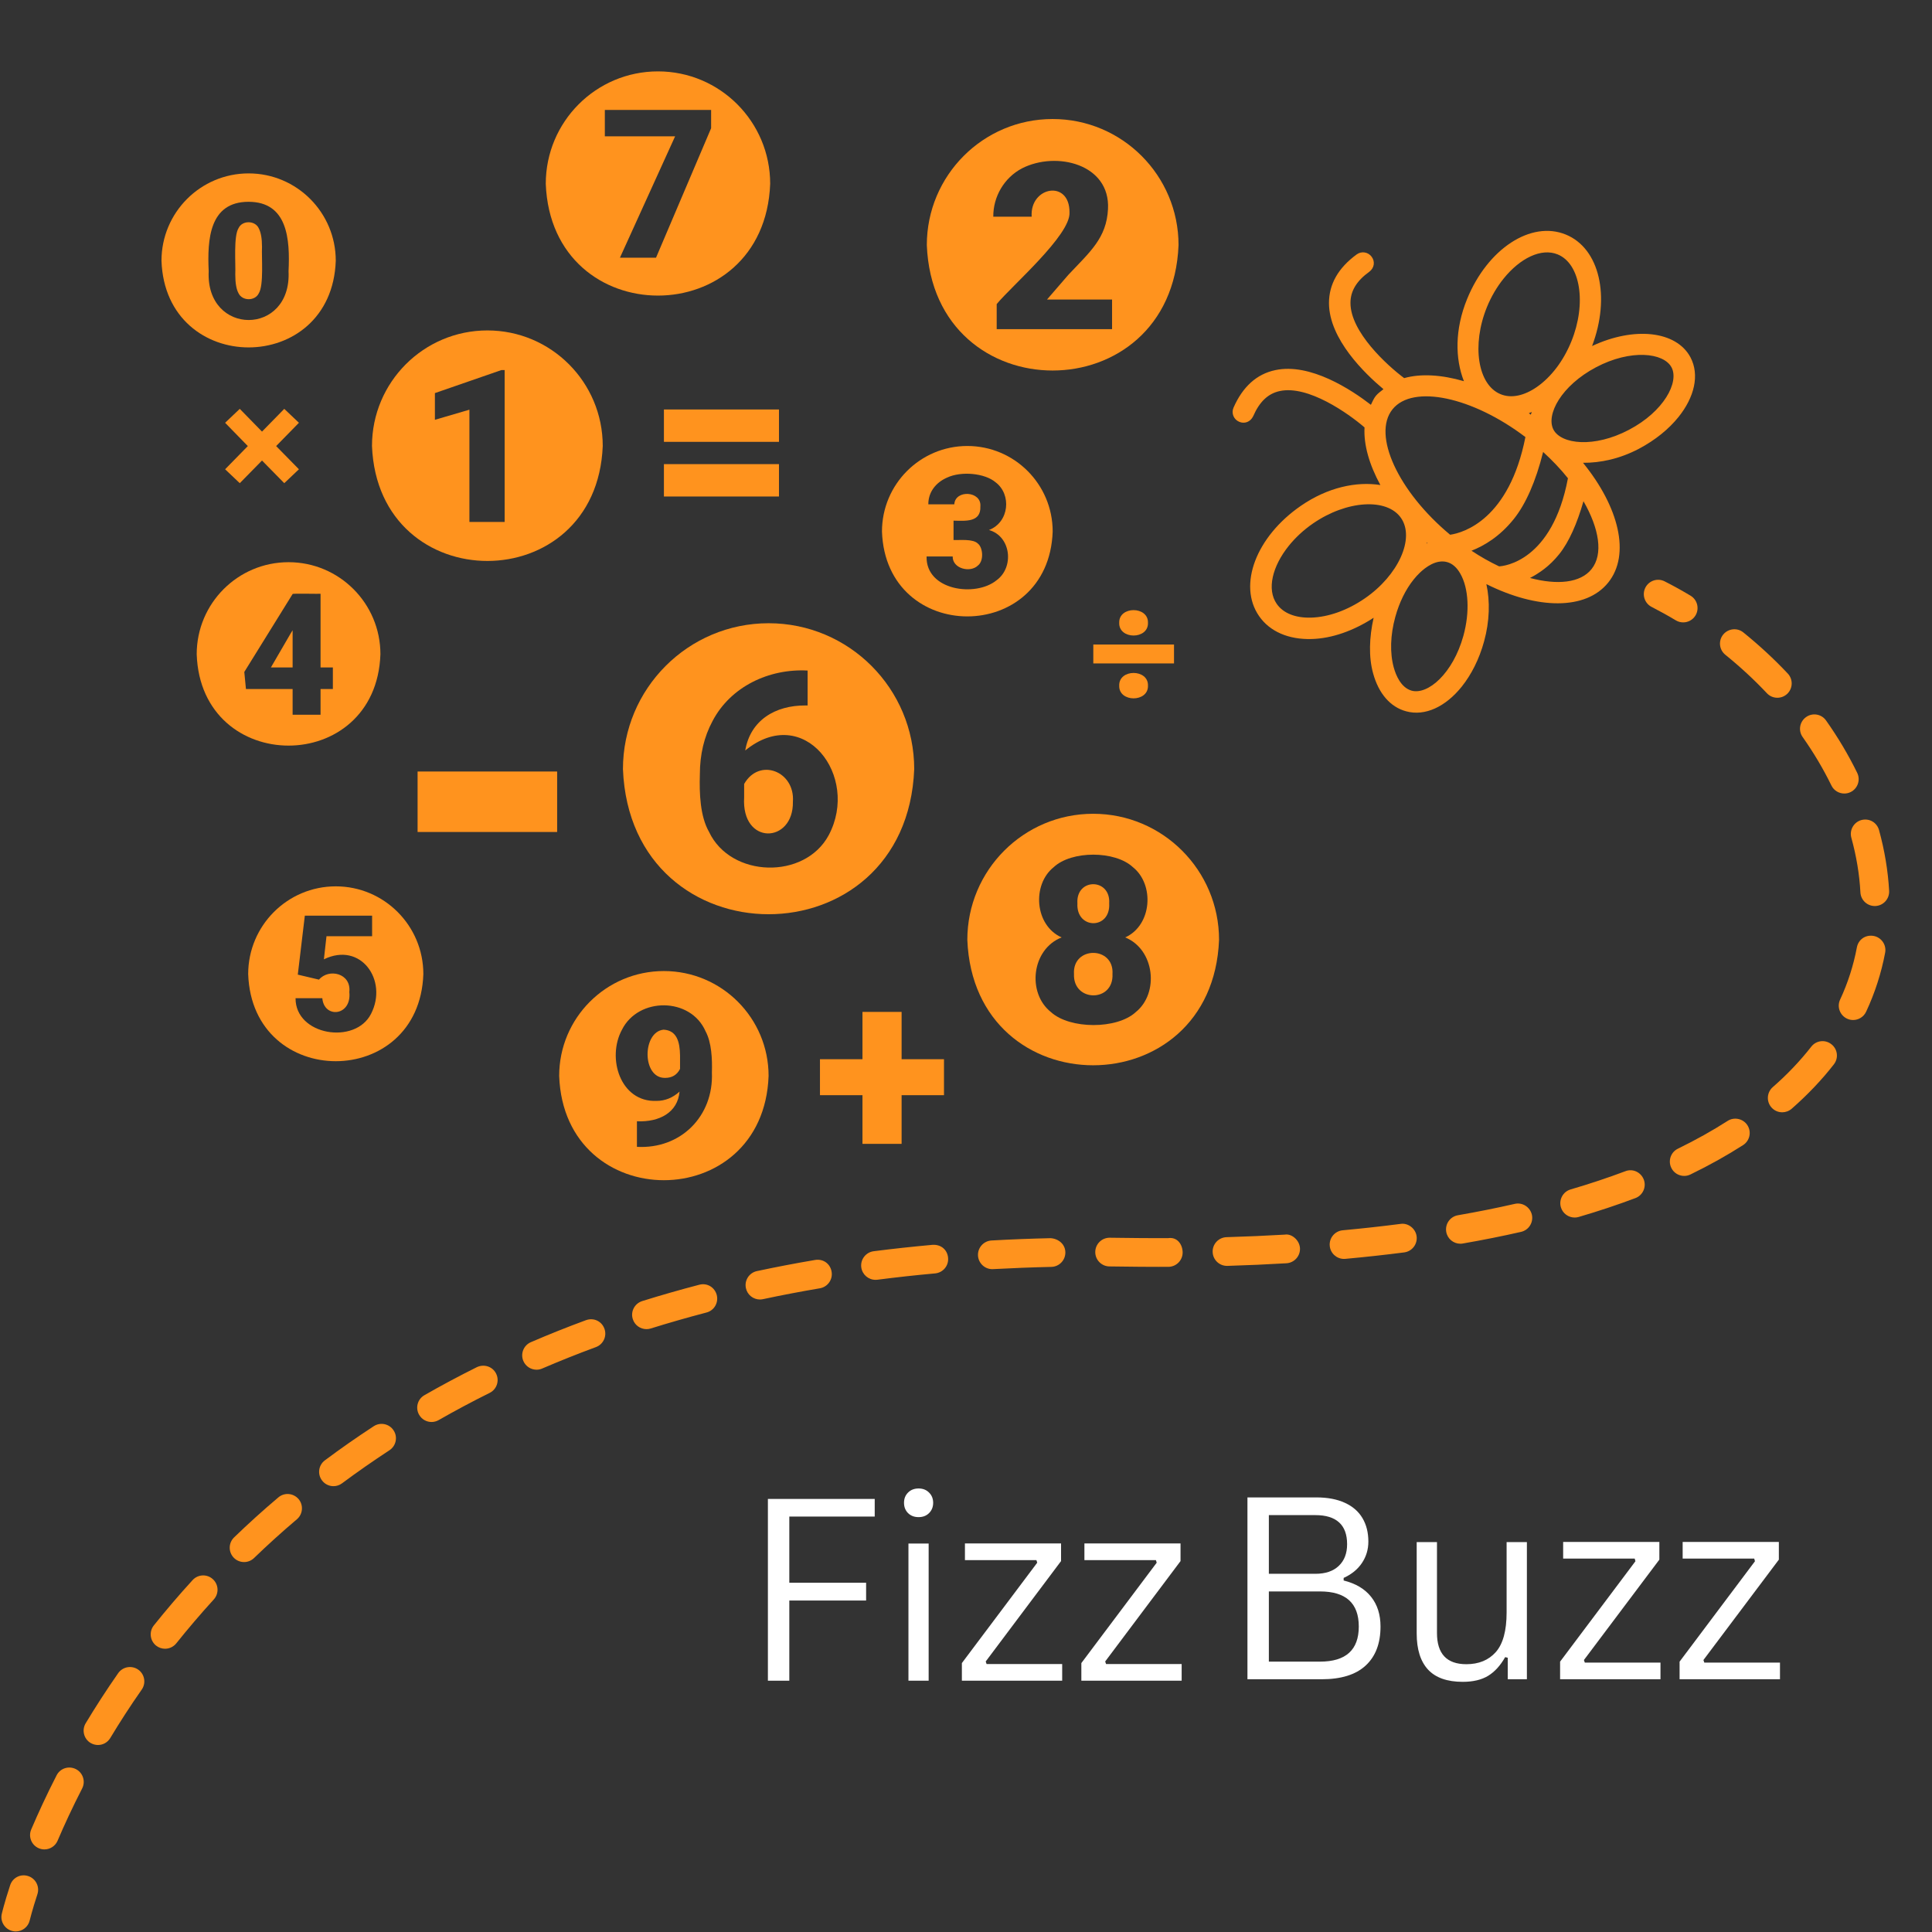 <svg xmlns="http://www.w3.org/2000/svg" xmlns:xlink="http://www.w3.org/1999/xlink" width="500" zoomAndPan="magnify" viewBox="0 0 375 375" height="500" preserveAspectRatio="xMidYMid meet" version="1.0"><rect x="0" y="0" width="375" height="375" fill="#333333" stroke="none"/><defs><g/><clipPath id="8b6201bbab"><path d="M 0 364 L 8 364 L 8 374.961 L 0 374.961 Z M 0 364 " clip-rule="nonzero"/></clipPath><clipPath id="e6c3c4a8ca"><path d="M 5 122 L 366.75 122 L 366.75 359 L 5 359 Z M 5 122 " clip-rule="nonzero"/></clipPath><clipPath id="016de359b4"><path d="M 105 13.855 L 150 13.855 L 150 58 L 105 58 Z M 105 13.855 " clip-rule="nonzero"/></clipPath><clipPath id="c3c515af1b"><path d="M 31.18 33 L 66 33 L 66 68 L 31.18 68 Z M 31.18 33 " clip-rule="nonzero"/></clipPath><clipPath id="7fa65d8228"><path d="M 187 157 L 236.68 157 L 236.68 207 L 187 207 Z M 187 157 " clip-rule="nonzero"/></clipPath></defs><g clip-path="url(#8b6201bbab)"><path fill="#ff931e" d="M 3.059 374.891 C 2.852 374.891 2.645 374.863 2.426 374.812 C 0.938 374.465 0 372.977 0.348 371.473 C 0.348 371.473 0.805 369.461 1.969 365.926 C 2.438 364.477 3.973 363.648 5.484 364.148 C 6.945 364.629 7.738 366.203 7.262 367.664 C 6.227 370.836 5.789 372.664 5.77 372.734 C 5.477 374.02 4.332 374.891 3.059 374.891 Z M 3.059 374.891 " fill-opacity="1" fill-rule="nonzero"/></g><g clip-path="url(#e6c3c4a8ca)"><path fill="#ff931e" d="M 8.621 358.969 C 8.25 358.969 7.879 358.898 7.531 358.746 C 6.117 358.145 5.453 356.504 6.062 355.09 C 7.414 351.926 9.035 348.395 10.984 344.594 C 11.691 343.207 13.355 342.691 14.738 343.387 C 16.109 344.094 16.645 345.77 15.945 347.141 C 14.062 350.809 12.484 354.219 11.18 357.277 C 10.734 358.332 9.699 358.969 8.621 358.969 Z M 19.016 338.703 C 18.527 338.703 18.027 338.57 17.578 338.305 C 16.262 337.512 15.84 335.797 16.633 334.48 C 18.527 331.336 20.617 328.086 22.938 324.762 C 23.828 323.496 25.559 323.195 26.82 324.07 C 28.086 324.953 28.391 326.695 27.508 327.953 C 25.254 331.168 23.23 334.316 21.402 337.352 C 20.879 338.223 19.965 338.703 19.016 338.703 Z M 32.035 320.02 C 31.426 320.02 30.805 319.816 30.293 319.41 C 29.098 318.445 28.902 316.695 29.859 315.492 C 32.188 312.582 34.691 309.637 37.383 306.695 C 38.426 305.551 40.191 305.484 41.312 306.516 C 42.453 307.547 42.531 309.312 41.496 310.449 C 38.895 313.305 36.477 316.148 34.215 318.973 C 33.66 319.66 32.852 320.02 32.035 320.02 Z M 47.375 303.195 C 46.645 303.195 45.914 302.91 45.371 302.348 C 44.305 301.242 44.328 299.48 45.438 298.406 C 48.137 295.797 50.988 293.207 54.027 290.645 C 55.203 289.641 56.953 289.801 57.957 290.973 C 58.945 292.148 58.793 293.906 57.617 294.898 C 54.691 297.375 51.926 299.887 49.312 302.41 C 48.77 302.934 48.07 303.195 47.375 303.195 Z M 64.727 288.465 C 63.879 288.465 63.039 288.078 62.496 287.344 C 61.57 286.109 61.832 284.363 63.062 283.449 C 66.078 281.195 69.234 278.988 72.543 276.828 C 73.828 275.988 75.559 276.348 76.395 277.637 C 77.246 278.922 76.875 280.652 75.59 281.496 C 72.391 283.59 69.32 285.734 66.391 287.91 C 65.891 288.285 65.305 288.465 64.727 288.465 Z M 83.766 276.008 C 82.797 276.008 81.859 275.504 81.348 274.602 C 80.586 273.27 81.043 271.566 82.383 270.805 C 85.648 268.934 89.035 267.117 92.562 265.363 C 93.977 264.699 95.621 265.254 96.297 266.621 C 96.98 267.996 96.426 269.672 95.043 270.359 C 91.625 272.055 88.328 273.82 85.148 275.637 C 84.715 275.887 84.234 276.008 83.766 276.008 Z M 104.145 265.859 C 103.066 265.859 102.043 265.227 101.586 264.176 C 100.977 262.762 101.629 261.125 103.043 260.516 C 106.496 259.023 110.066 257.598 113.734 256.246 C 115.238 255.699 116.793 256.453 117.316 257.895 C 117.848 259.336 117.109 260.934 115.672 261.469 C 112.09 262.789 108.605 264.184 105.242 265.629 C 104.883 265.789 104.516 265.859 104.145 265.859 Z M 125.48 257.984 C 124.293 257.984 123.195 257.223 122.824 256.031 C 122.355 254.562 123.184 253.004 124.652 252.539 C 128.234 251.418 131.926 250.363 135.715 249.371 C 137.27 248.953 138.73 249.875 139.121 251.359 C 139.5 252.852 138.621 254.375 137.129 254.758 C 133.426 255.727 129.824 256.762 126.309 257.859 C 126.035 257.949 125.754 257.984 125.48 257.984 Z M 147.504 252.23 C 146.219 252.23 145.055 251.336 144.781 250.027 C 144.453 248.523 145.414 247.043 146.914 246.719 C 150.594 245.934 154.348 245.211 158.203 244.559 C 159.812 244.289 161.164 245.32 161.414 246.836 C 161.676 248.355 160.652 249.793 159.141 250.055 C 155.371 250.695 151.684 251.398 148.09 252.168 C 147.895 252.207 147.688 252.23 147.504 252.23 Z M 169.938 248.414 C 168.555 248.414 167.359 247.391 167.172 245.984 C 166.977 244.461 168.055 243.062 169.578 242.863 C 173.312 242.387 177.113 241.973 181 241.621 C 182.688 241.52 183.895 242.613 184.023 244.145 C 184.168 245.68 183.035 247.027 181.5 247.168 C 177.68 247.512 173.945 247.926 170.297 248.395 C 170.18 248.41 170.059 248.414 169.938 248.414 Z M 192.613 246.344 C 191.145 246.344 189.914 245.195 189.828 243.707 C 189.75 242.176 190.926 240.859 192.461 240.777 C 196.219 240.562 200.027 240.418 203.934 240.328 C 205.492 240.445 206.754 241.516 206.785 243.051 C 206.82 244.59 205.602 245.867 204.066 245.902 C 200.223 245.988 196.457 246.137 192.766 246.336 C 192.711 246.344 192.668 246.344 192.613 246.344 Z M 224.848 245.895 C 222.508 245.895 220.145 245.875 217.738 245.84 L 215.355 245.812 C 213.82 245.805 212.578 244.547 212.59 243.012 C 212.602 241.477 213.84 240.242 215.375 240.242 L 215.398 240.242 L 217.812 240.27 C 220.188 240.301 222.527 240.324 224.848 240.324 L 226.742 240.32 C 228.516 240.059 229.527 241.539 229.551 243.082 C 229.559 244.617 228.332 245.879 226.785 245.891 Z M 238.16 245.707 C 236.656 245.707 235.418 244.516 235.375 243 C 235.328 241.461 236.539 240.184 238.074 240.133 C 241.949 240.02 245.703 239.855 249.371 239.641 C 250.711 239.398 252.234 240.715 252.324 242.258 C 252.41 243.789 251.234 245.105 249.699 245.199 C 245.988 245.418 242.168 245.59 238.246 245.707 Z M 260.879 244.355 C 259.453 244.355 258.234 243.273 258.102 241.824 C 257.961 240.293 259.094 238.938 260.629 238.797 C 264.48 238.441 268.215 238.027 271.84 237.559 C 273.289 237.328 274.77 238.438 274.965 239.965 C 275.16 241.496 274.082 242.887 272.559 243.09 C 268.871 243.566 265.07 243.98 261.129 244.344 C 261.055 244.352 260.965 244.355 260.879 244.355 Z M 283.457 241.406 C 282.129 241.406 280.941 240.453 280.715 239.102 C 280.453 237.582 281.465 236.141 282.977 235.879 C 286.82 235.211 290.488 234.477 293.992 233.676 C 295.484 233.32 296.977 234.273 297.336 235.77 C 297.672 237.273 296.738 238.762 295.234 239.105 C 291.641 239.926 287.863 240.684 283.934 241.363 C 283.773 241.395 283.609 241.406 283.457 241.406 Z M 305.641 236.324 C 304.434 236.324 303.324 235.535 302.965 234.324 C 302.539 232.848 303.379 231.297 304.859 230.867 C 308.602 229.77 312.129 228.59 315.473 227.336 C 316.918 226.762 318.508 227.523 319.062 228.965 C 319.598 230.406 318.867 232.012 317.43 232.551 C 313.957 233.855 310.301 235.078 306.426 236.211 C 306.164 236.289 305.902 236.324 305.641 236.324 Z M 326.902 228.246 C 325.867 228.246 324.875 227.668 324.398 226.68 C 323.723 225.297 324.301 223.625 325.684 222.957 C 329.121 221.281 332.367 219.469 335.328 217.57 C 336.59 216.75 338.344 217.113 339.172 218.406 C 340.008 219.703 339.629 221.43 338.332 222.262 C 335.195 224.273 331.758 226.195 328.121 227.961 C 327.73 228.152 327.316 228.246 326.902 228.246 Z M 345.93 215.895 C 345.156 215.895 344.383 215.574 343.828 214.941 C 342.816 213.781 342.938 212.027 344.09 211.012 C 346.922 208.543 349.426 205.898 351.559 203.168 C 352.496 201.949 354.246 201.719 355.465 202.68 C 356.688 203.621 356.902 205.371 355.957 206.586 C 353.617 209.598 350.852 212.5 347.77 215.203 C 347.238 215.664 346.582 215.895 345.93 215.895 Z M 359.691 197.984 C 359.297 197.984 358.895 197.902 358.516 197.723 C 357.121 197.074 356.512 195.414 357.164 194.023 C 358.676 190.777 359.766 187.367 360.418 183.891 C 360.703 182.383 362.062 181.383 363.676 181.664 C 365.188 181.949 366.188 183.406 365.906 184.914 C 365.164 188.852 363.926 192.711 362.215 196.371 C 361.746 197.383 360.734 197.984 359.691 197.984 Z M 363.891 175.859 C 362.422 175.859 361.191 174.711 361.105 173.227 C 360.922 169.719 360.32 166.141 359.344 162.602 C 358.938 161.121 359.809 159.586 361.289 159.172 C 362.824 158.766 364.305 159.641 364.719 161.121 C 365.797 165.043 366.461 169.016 366.68 172.922 C 366.754 174.457 365.578 175.773 364.043 175.855 C 363.992 175.859 363.945 175.859 363.891 175.859 Z M 357.98 154.023 C 356.945 154.023 355.957 153.453 355.477 152.465 C 353.91 149.254 352.027 146.086 349.895 143.062 C 349 141.805 349.305 140.07 350.559 139.184 C 351.809 138.289 353.551 138.582 354.441 139.852 C 356.75 143.117 358.785 146.539 360.484 150.016 C 361.16 151.398 360.582 153.066 359.199 153.742 C 358.809 153.934 358.395 154.023 357.98 154.023 Z M 344.984 135.434 C 344.242 135.434 343.504 135.141 342.957 134.559 C 340.488 131.934 337.766 129.422 334.883 127.086 C 333.684 126.117 333.5 124.367 334.469 123.168 C 335.457 121.973 337.211 121.797 338.387 122.758 C 341.469 125.25 344.375 127.938 347.008 130.738 C 348.062 131.859 348.008 133.621 346.898 134.676 C 346.355 135.184 345.668 135.434 344.984 135.434 Z M 344.984 135.434 " fill-opacity="1" fill-rule="nonzero"/></g><path fill="#ff931e" d="M 326.707 120.805 C 326.215 120.805 325.727 120.68 325.27 120.406 C 323.734 119.484 322.176 118.621 320.586 117.805 C 319.215 117.109 318.672 115.426 319.367 114.055 C 320.066 112.691 321.742 112.137 323.113 112.844 C 324.832 113.715 326.5 114.645 328.145 115.629 C 329.461 116.418 329.883 118.133 329.102 119.449 C 328.578 120.32 327.652 120.805 326.707 120.805 Z M 326.707 120.805 " fill-opacity="1" fill-rule="nonzero"/><path fill="#ff931e" d="M 303.914 45.523 C 297.168 42.77 288.742 48.273 284.758 58.051 C 282.359 63.926 282.426 69.625 284.145 73.988 C 279.82 72.738 275.801 72.477 272.547 73.391 C 269.23 70.91 262.141 64.461 262.125 58.828 C 262.109 56.523 263.293 54.535 265.781 52.746 C 266.77 51.996 266.926 50.77 266.246 49.848 C 265.574 48.91 264.273 48.699 263.348 49.371 C 259.77 51.98 257.949 55.141 257.953 58.855 C 257.988 65.828 264.898 72.504 268.531 75.539 C 268.02 75.957 267.465 76.32 267.043 76.844 C 266.625 77.363 266.387 77.988 266.09 78.574 C 262.344 75.68 254.336 70.375 247.516 71.844 C 243.906 72.609 241.199 75.082 239.422 79.133 C 238.965 80.184 239.449 81.406 240.512 81.863 C 241.547 82.32 242.699 81.914 243.242 80.785 C 244.473 77.961 246.141 76.387 248.395 75.906 C 253.902 74.711 261.719 80.254 264.855 82.961 C 264.664 86.328 265.781 90.195 267.93 94.145 C 263.297 93.414 257.719 94.578 252.496 98.18 C 243.801 104.172 240.234 113.578 244.383 119.578 C 246.453 122.574 250.082 124.156 254.574 124.035 C 258.531 123.934 262.773 122.414 266.621 119.906 C 265.766 123.703 265.637 127.508 266.52 130.695 C 267.594 134.621 269.867 137.238 272.914 138.059 C 276.625 139.082 280.613 137.141 283.699 133.305 C 285.559 130.988 287.105 127.98 288.059 124.496 C 289.141 120.574 289.234 116.691 288.504 113.375 C 298.363 118.297 307.805 118.484 312.152 113.078 C 316.516 107.648 314.254 98.426 307.262 89.828 C 310.617 89.855 314.375 89.074 318.121 87.102 C 321.312 85.414 323.926 83.266 325.789 80.949 C 328.883 77.102 329.918 72.789 328.125 69.367 C 325.359 64.168 317.121 63.363 309.02 67.164 C 312.629 57.633 310.504 48.211 303.914 45.523 Z M 304.336 92.828 C 301.301 108.957 291.906 109.887 290.973 109.93 C 289.191 109.082 287.398 108.082 285.617 106.895 C 288.062 105.938 291.07 104.172 293.82 100.75 C 296.152 97.852 298.113 93.395 299.52 87.723 C 301.316 89.375 302.949 91.082 304.336 92.828 Z M 296.742 80.207 C 296.934 80.145 297.121 80.035 297.316 79.961 C 297.281 80.137 297.16 80.316 297.141 80.492 C 297.004 80.398 296.875 80.301 296.742 80.207 Z M 270.285 79.445 C 274.234 74.535 285.852 77.062 296.082 84.836 C 292.922 100.809 284.094 103.414 281.469 103.793 C 271.418 95.441 266.289 84.418 270.285 79.445 Z M 277.059 105.41 C 277.012 105.43 276.973 105.477 276.926 105.496 C 276.938 105.426 276.918 105.359 276.926 105.293 C 276.969 105.332 277.016 105.371 277.059 105.41 Z M 247.809 117.207 C 245.855 114.387 246.957 109.918 250.152 105.941 C 251.418 104.371 253.004 102.879 254.848 101.609 C 261.395 97.094 269.23 96.602 271.945 100.551 C 274.664 104.504 271.41 111.684 264.906 116.148 C 261.543 118.465 257.844 119.785 254.465 119.883 C 251.422 119.961 249.055 119.016 247.812 117.207 Z M 283.453 111.355 C 285.078 114.207 285.305 118.824 284.047 123.398 C 282.02 130.727 277.16 134.906 274.004 134.059 C 271.895 133.469 270.93 131.004 270.535 129.586 C 269.75 126.766 269.855 123.266 270.824 119.754 C 271.598 116.938 272.836 114.41 274.395 112.477 C 274.781 111.996 275.176 111.562 275.59 111.168 C 276.652 110.145 278.75 108.52 280.871 109.098 C 281.895 109.379 282.766 110.137 283.453 111.355 Z M 308.91 110.473 C 306.746 113.164 302.258 113.582 296.973 112.184 C 298.809 111.219 300.766 109.898 302.641 107.562 C 304.531 105.215 306.109 101.629 307.352 97.285 C 310.398 102.586 311.246 107.57 308.91 110.473 Z M 324.449 71.312 C 325.953 74.184 322.961 79.863 316.184 83.422 C 309.438 86.98 303.051 86.246 301.527 83.398 C 300.023 80.5 303.035 74.859 309.789 71.285 C 316.535 67.727 322.93 68.445 324.449 71.312 Z M 304.992 66.285 C 303.461 70.055 301.09 73.172 298.297 75.117 C 295.789 76.852 293.297 77.348 291.273 76.516 C 286.824 74.715 285.613 66.969 288.613 59.605 C 289.457 57.531 290.574 55.66 291.836 54.09 C 295.031 50.117 299.16 48.078 302.336 49.379 C 306.785 51.184 307.992 58.922 304.992 66.285 Z M 304.992 66.285 " fill-opacity="1" fill-rule="nonzero"/><path fill="#ff931e" d="M 94.602 64.137 C 82.238 64.137 72.203 74.18 72.203 86.566 C 73.387 116.32 115.816 116.32 116.992 86.566 C 116.992 74.18 106.969 64.137 94.602 64.137 Z M 97.953 101.312 L 91.113 101.312 L 91.113 79.52 L 84.414 81.484 L 84.414 76.301 L 97.316 71.832 L 97.953 71.832 Z M 97.953 101.312 " fill-opacity="1" fill-rule="nonzero"/><path fill="#ff931e" d="M 204.316 23.102 C 190.828 23.102 179.895 34.059 179.895 47.574 C 181.18 80.043 227.469 80.023 228.754 47.574 C 228.754 34.059 217.809 23.102 204.316 23.102 Z M 215.852 63.887 C 215.852 63.887 211.316 63.887 206.328 63.887 C 200.23 63.887 193.457 63.887 193.457 63.887 L 193.457 59.023 C 196.348 55.496 207.824 45.633 207.59 41.246 C 207.652 34.789 199.859 36.199 200.246 42.059 C 200.246 42.059 192.797 42.059 192.797 42.059 C 192.766 38.16 194.91 34.504 198.363 32.68 C 205.016 29.277 215.527 31.832 215.062 40.582 C 214.777 46.223 211.574 48.871 207.363 53.348 C 207.363 53.348 203.219 58.145 203.219 58.145 L 215.852 58.145 Z M 215.852 63.887 " fill-opacity="1" fill-rule="nonzero"/><path fill="#ff931e" d="M 187.758 86.566 C 178.609 86.566 171.191 94 171.191 103.168 C 171.949 125.141 203.57 125.133 204.324 103.168 C 204.324 94 196.906 86.566 187.758 86.566 Z M 193.426 112.633 C 189.375 115.949 179.688 114.637 179.848 108.012 C 179.848 108.012 184.914 108.012 184.914 108.012 C 184.867 110.383 188.344 111.238 189.84 109.746 C 191.008 108.812 190.781 106.262 189.809 105.512 C 188.871 104.566 186.387 104.863 185.082 104.824 C 185.082 104.824 185.082 101.059 185.082 101.059 C 187.344 101.094 190.426 101.449 190.289 98.293 C 190.551 95.289 185.398 94.984 185.227 97.887 C 185.227 97.887 180.188 97.887 180.188 97.887 C 180.176 95.52 181.637 93.664 183.797 92.715 C 186.582 91.395 191.156 91.836 193.246 93.613 C 196.395 95.988 195.887 101.367 191.961 102.875 C 196.262 104.098 196.891 110.129 193.426 112.633 Z M 193.426 112.633 " fill-opacity="1" fill-rule="nonzero"/><path fill="#ff931e" d="M 65.172 172.039 C 55.785 172.039 48.172 179.664 48.172 189.07 C 48.949 211.617 81.398 211.613 82.172 189.07 C 82.172 179.664 74.562 172.039 65.172 172.039 Z M 72.016 196.793 C 68.934 202.836 57.32 200.977 57.367 193.754 C 57.367 193.754 62.562 193.754 62.562 193.754 C 62.906 197.762 68.301 197.219 67.805 192.551 C 68.207 188.898 63.82 187.902 61.914 190.145 C 61.914 190.145 57.801 189.176 57.801 189.176 L 59.168 177.727 L 72.227 177.727 L 72.227 181.723 L 63.371 181.723 L 62.867 186.203 C 70.035 182.707 75.359 190.285 72.016 196.793 Z M 72.016 196.793 " fill-opacity="1" fill-rule="nonzero"/><g clip-path="url(#016de359b4)"><path fill="#ff931e" d="M 127.715 13.855 C 115.684 13.855 105.934 23.625 105.934 35.68 C 107.047 64.609 148.383 64.602 149.492 35.68 C 149.492 23.625 139.742 13.855 127.715 13.855 Z M 138.027 24.887 L 127.332 50.023 L 120.328 50.023 L 131.039 26.461 L 117.398 26.461 L 117.398 21.344 L 138.027 21.344 Z M 138.027 24.887 " fill-opacity="1" fill-rule="nonzero"/></g><path fill="#ff931e" d="M 175 205.594 L 183.227 205.594 L 183.227 212.574 L 175 212.574 L 175 222.023 L 167.406 222.023 L 167.406 212.574 L 159.156 212.574 L 159.156 205.594 L 167.406 205.594 L 167.406 196.41 L 175 196.41 Z M 175 205.594 " fill-opacity="1" fill-rule="nonzero"/><path fill="#ff931e" d="M 81.055 149.75 L 108.141 149.75 L 108.141 161.488 L 81.055 161.488 Z M 81.055 149.75 " fill-opacity="1" fill-rule="nonzero"/><path fill="#ff931e" d="M 151.199 85.762 L 128.867 85.762 L 128.867 79.48 L 151.199 79.48 Z M 151.199 96.371 L 128.867 96.371 L 128.867 90.086 L 151.199 90.086 Z M 151.199 96.371 " fill-opacity="1" fill-rule="nonzero"/><path fill="#ff931e" d="M 227.875 128.77 L 212.211 128.77 L 212.211 125.102 L 227.875 125.102 Z M 217.238 120.891 C 217.137 117.602 222.918 117.602 222.82 120.891 C 222.918 124.176 217.137 124.176 217.238 120.891 Z M 217.238 133.086 C 217.137 129.797 222.918 129.797 222.82 133.086 C 222.918 136.371 217.137 136.371 217.238 133.086 Z M 217.238 133.086 " fill-opacity="1" fill-rule="nonzero"/><path fill="#ff931e" d="M 43.695 91.086 L 48.102 86.582 L 43.695 82.062 L 46.539 79.359 L 50.855 83.773 L 55.176 79.359 L 58.02 82.062 L 53.598 86.582 L 58.02 91.086 L 55.176 93.785 L 50.855 89.387 L 46.539 93.785 Z M 43.695 91.086 " fill-opacity="1" fill-rule="nonzero"/><g clip-path="url(#c3c515af1b)"><path fill="#ff931e" d="M 48.258 33.656 C 38.918 33.656 31.344 41.25 31.344 50.609 C 32.117 73.043 64.402 73.039 65.172 50.609 C 65.172 41.25 57.602 33.656 48.258 33.656 Z M 56.008 52.645 C 56.629 65.289 39.895 65.254 40.508 52.645 C 40.223 46.469 40.625 39.172 48.25 39.168 C 55.855 39.184 56.301 46.477 56.008 52.645 Z M 56.008 52.645 " fill-opacity="1" fill-rule="nonzero"/></g><path fill="#ff931e" d="M 50.855 47.918 C 50.75 49.961 51.227 55.391 50.219 56.953 C 49.473 58.473 47.012 58.438 46.297 56.914 C 45.875 56.152 45.668 54.934 45.668 53.273 C 45.77 51.266 45.297 45.82 46.32 44.25 C 47.043 42.738 49.543 42.777 50.234 44.328 C 50.648 45.125 50.855 46.316 50.855 47.918 Z M 50.855 47.918 " fill-opacity="1" fill-rule="nonzero"/><path fill="#ff931e" d="M 56.008 109.121 C 46.16 109.121 38.18 117.121 38.18 126.988 C 38.992 150.637 73.027 150.629 73.84 126.988 C 73.84 117.121 65.855 109.121 56.008 109.121 Z M 64.609 133.742 L 62.219 133.742 L 62.219 138.73 L 56.797 138.73 L 56.797 133.742 L 47.738 133.742 L 47.418 130.426 L 56.797 115.297 C 56.703 115.16 62.223 115.297 62.219 115.25 C 62.219 115.25 62.219 129.551 62.219 129.551 L 64.609 129.551 Z M 64.609 133.742 " fill-opacity="1" fill-rule="nonzero"/><path fill="#ff931e" d="M 56.797 122.328 L 56.797 129.551 L 52.582 129.551 L 56.461 122.875 Z M 56.797 122.328 " fill-opacity="1" fill-rule="nonzero"/><path fill="#ff931e" d="M 149.188 120.969 C 133.578 120.969 120.914 133.645 120.914 149.285 C 122.406 186.84 175.969 186.844 177.449 149.285 C 177.449 133.645 164.797 120.969 149.188 120.969 Z M 160.852 162.113 C 156.184 170.797 141.828 170.391 137.625 161.469 C 135.891 158.461 135.727 153.965 135.844 150.301 C 135.844 146.461 136.66 143.016 138.305 139.953 C 141.809 133.27 149.254 129.75 156.758 130.152 C 156.758 130.152 156.758 136.93 156.758 136.93 L 156.375 136.93 C 150.445 136.887 145.648 139.82 144.648 145.668 C 156.047 136.363 166.953 150.637 160.852 162.113 Z M 160.852 162.113 " fill-opacity="1" fill-rule="nonzero"/><path fill="#ff931e" d="M 153.902 155.617 C 154.047 163.773 143.859 164.152 144.438 154.75 C 144.438 154.75 144.438 152.172 144.438 152.172 C 147.359 147.004 154.332 149.668 153.902 155.617 Z M 153.902 155.617 " fill-opacity="1" fill-rule="nonzero"/><g clip-path="url(#7fa65d8228)"><path fill="#ff931e" d="M 212.184 157.953 C 198.691 157.953 187.758 168.91 187.758 182.426 C 189.043 214.895 235.332 214.875 236.617 182.426 C 236.617 168.91 225.672 157.953 212.184 157.953 Z M 220.426 196.469 C 216.785 199.816 207.656 199.777 204.004 196.457 C 199.301 192.746 200.227 184.238 206.059 181.953 C 200.801 179.613 200.289 171.695 204.52 168.32 C 207.992 165.066 216.441 165.09 219.898 168.32 C 224.117 171.688 223.621 179.59 218.402 181.953 C 224.117 184.27 225.059 192.77 220.426 196.469 Z M 220.426 196.469 " fill-opacity="1" fill-rule="nonzero"/></g><path fill="#ff931e" d="M 215.934 189.066 C 216.188 194.617 208.238 194.535 208.461 189.066 C 208.117 183.59 216.289 183.582 215.934 189.066 Z M 215.934 189.066 " fill-opacity="1" fill-rule="nonzero"/><path fill="#ff931e" d="M 215.293 175.348 C 215.598 180.5 208.848 180.441 209.125 175.348 C 208.801 170.363 215.617 170.402 215.293 175.348 Z M 215.293 175.348 " fill-opacity="1" fill-rule="nonzero"/><path fill="#ff931e" d="M 128.859 188.48 C 117.633 188.48 108.535 197.594 108.535 208.844 C 109.527 235.824 148.191 235.82 149.184 208.844 C 149.184 197.594 140.082 188.48 128.859 188.48 Z M 138.18 208.176 C 138.527 216.695 132.098 223.07 123.629 222.602 C 123.629 222.602 123.629 217.641 123.629 217.641 C 127.996 217.832 131.547 215.926 131.898 211.883 C 130.566 213.086 129.078 213.684 127.426 213.684 C 120.402 213.965 117.734 205.363 120.727 199.859 C 123.918 193.492 134.051 193.52 136.953 200.18 C 138.121 202.348 138.262 205.547 138.18 208.176 Z M 138.18 208.176 " fill-opacity="1" fill-rule="nonzero"/><path fill="#ff931e" d="M 131.996 204.895 L 131.996 207.469 C 131.41 208.637 130.441 209.219 129.098 209.219 C 124.559 209.289 124.656 200.262 128.805 199.859 C 131.367 200.004 131.961 202.211 131.996 204.895 Z M 131.996 204.895 " fill-opacity="1" fill-rule="nonzero"/><g fill="#ffffff" fill-opacity="1"><g transform="translate(143.72, 326.223)"><g><path d="M 26.062 -35.281 L 26.062 -31.859 L 9.484 -31.859 L 9.484 -19.016 L 24.391 -19.016 L 24.391 -15.562 L 9.484 -15.562 L 9.484 0 L 5.328 0 L 5.328 -35.281 Z M 26.062 -35.281 "/></g></g></g><g fill="#ffffff" fill-opacity="1"><g transform="translate(171.688, 326.223)"><g><path d="M 6.609 -31.75 C 5.773 -31.75 5.094 -32.008 4.562 -32.531 C 4.039 -33.062 3.781 -33.727 3.781 -34.531 C 3.781 -35.332 4.039 -35.992 4.562 -36.516 C 5.094 -37.047 5.773 -37.312 6.609 -37.312 C 7.441 -37.312 8.117 -37.047 8.641 -36.516 C 9.172 -35.992 9.438 -35.332 9.438 -34.531 C 9.438 -33.727 9.172 -33.062 8.641 -32.531 C 8.117 -32.008 7.441 -31.75 6.609 -31.75 Z M 4.641 0 L 4.641 -26.625 L 8.562 -26.625 L 8.562 0 Z M 4.641 0 "/></g></g></g><g fill="#ffffff" fill-opacity="1"><g transform="translate(184.888, 326.223)"><g><path d="M 21.281 0 L 1.812 0 L 1.812 -3.422 L 16.438 -22.906 L 16.281 -23.406 L 2.406 -23.406 L 2.406 -26.641 L 21.062 -26.641 L 21.062 -23.219 L 6.438 -3.734 L 6.609 -3.234 L 21.281 -3.234 Z M 21.281 0 "/></g></g></g><g fill="#ffffff" fill-opacity="1"><g transform="translate(208.078, 326.223)"><g><path d="M 21.281 0 L 1.812 0 L 1.812 -3.422 L 16.438 -22.906 L 16.281 -23.406 L 2.406 -23.406 L 2.406 -26.641 L 21.062 -26.641 L 21.062 -23.219 L 6.438 -3.734 L 6.609 -3.234 L 21.281 -3.234 Z M 21.281 0 "/></g></g></g><g fill="#ffffff" fill-opacity="1"><g transform="translate(236.801, 325.943)"><g><path d="M 5.328 0 L 5.328 -35.297 L 18.703 -35.297 C 20.879 -35.297 22.723 -34.945 24.234 -34.25 C 25.742 -33.562 26.879 -32.578 27.641 -31.297 C 28.41 -30.016 28.797 -28.488 28.797 -26.719 C 28.797 -25.188 28.379 -23.801 27.547 -22.562 C 26.723 -21.332 25.539 -20.367 24 -19.672 L 24 -19.172 C 26.344 -18.586 28.117 -17.531 29.328 -16 C 30.547 -14.477 31.156 -12.555 31.156 -10.234 C 31.156 -6.953 30.191 -4.426 28.266 -2.656 C 26.348 -0.883 23.5 0 19.719 0 Z M 18.516 -20.469 C 20.461 -20.469 21.973 -20.977 23.047 -22 C 24.129 -23.02 24.672 -24.426 24.672 -26.219 C 24.672 -28.102 24.148 -29.516 23.109 -30.453 C 22.078 -31.391 20.547 -31.859 18.516 -31.859 L 9.484 -31.859 L 9.484 -20.469 Z M 19.406 -3.422 C 24.426 -3.422 26.938 -5.691 26.938 -10.234 C 26.938 -14.773 24.426 -17.047 19.406 -17.047 L 9.484 -17.047 L 9.484 -3.422 Z M 19.406 -3.422 "/></g></g></g><g fill="#ffffff" fill-opacity="1"><g transform="translate(270.76, 325.943)"><g><path d="M 13.156 0.5 C 10.145 0.5 7.898 -0.289 6.422 -1.875 C 4.953 -3.469 4.219 -5.805 4.219 -8.891 L 4.219 -26.625 L 8.156 -26.625 L 8.156 -8.984 C 8.156 -4.941 10.055 -2.922 13.859 -2.922 C 16.273 -2.922 18.18 -3.707 19.578 -5.281 C 20.973 -6.863 21.672 -9.426 21.672 -12.969 L 21.672 -26.625 L 25.609 -26.625 L 25.609 0 L 21.891 0 L 21.891 -4.172 L 21.391 -4.297 C 20.473 -2.672 19.375 -1.461 18.094 -0.672 C 16.812 0.109 15.164 0.5 13.156 0.5 Z M 13.156 0.5 "/></g></g></g><g fill="#ffffff" fill-opacity="1"><g transform="translate(301.002, 325.943)"><g><path d="M 21.297 0 L 1.812 0 L 1.812 -3.422 L 16.438 -22.906 L 16.297 -23.422 L 2.406 -23.422 L 2.406 -26.656 L 21.078 -26.656 L 21.078 -23.219 L 6.438 -3.734 L 6.609 -3.234 L 21.297 -3.234 Z M 21.297 0 "/></g></g></g><g fill="#ffffff" fill-opacity="1"><g transform="translate(324.196, 325.943)"><g><path d="M 21.297 0 L 1.812 0 L 1.812 -3.422 L 16.438 -22.906 L 16.297 -23.422 L 2.406 -23.422 L 2.406 -26.656 L 21.078 -26.656 L 21.078 -23.219 L 6.438 -3.734 L 6.609 -3.234 L 21.297 -3.234 Z M 21.297 0 "/></g></g></g></svg>